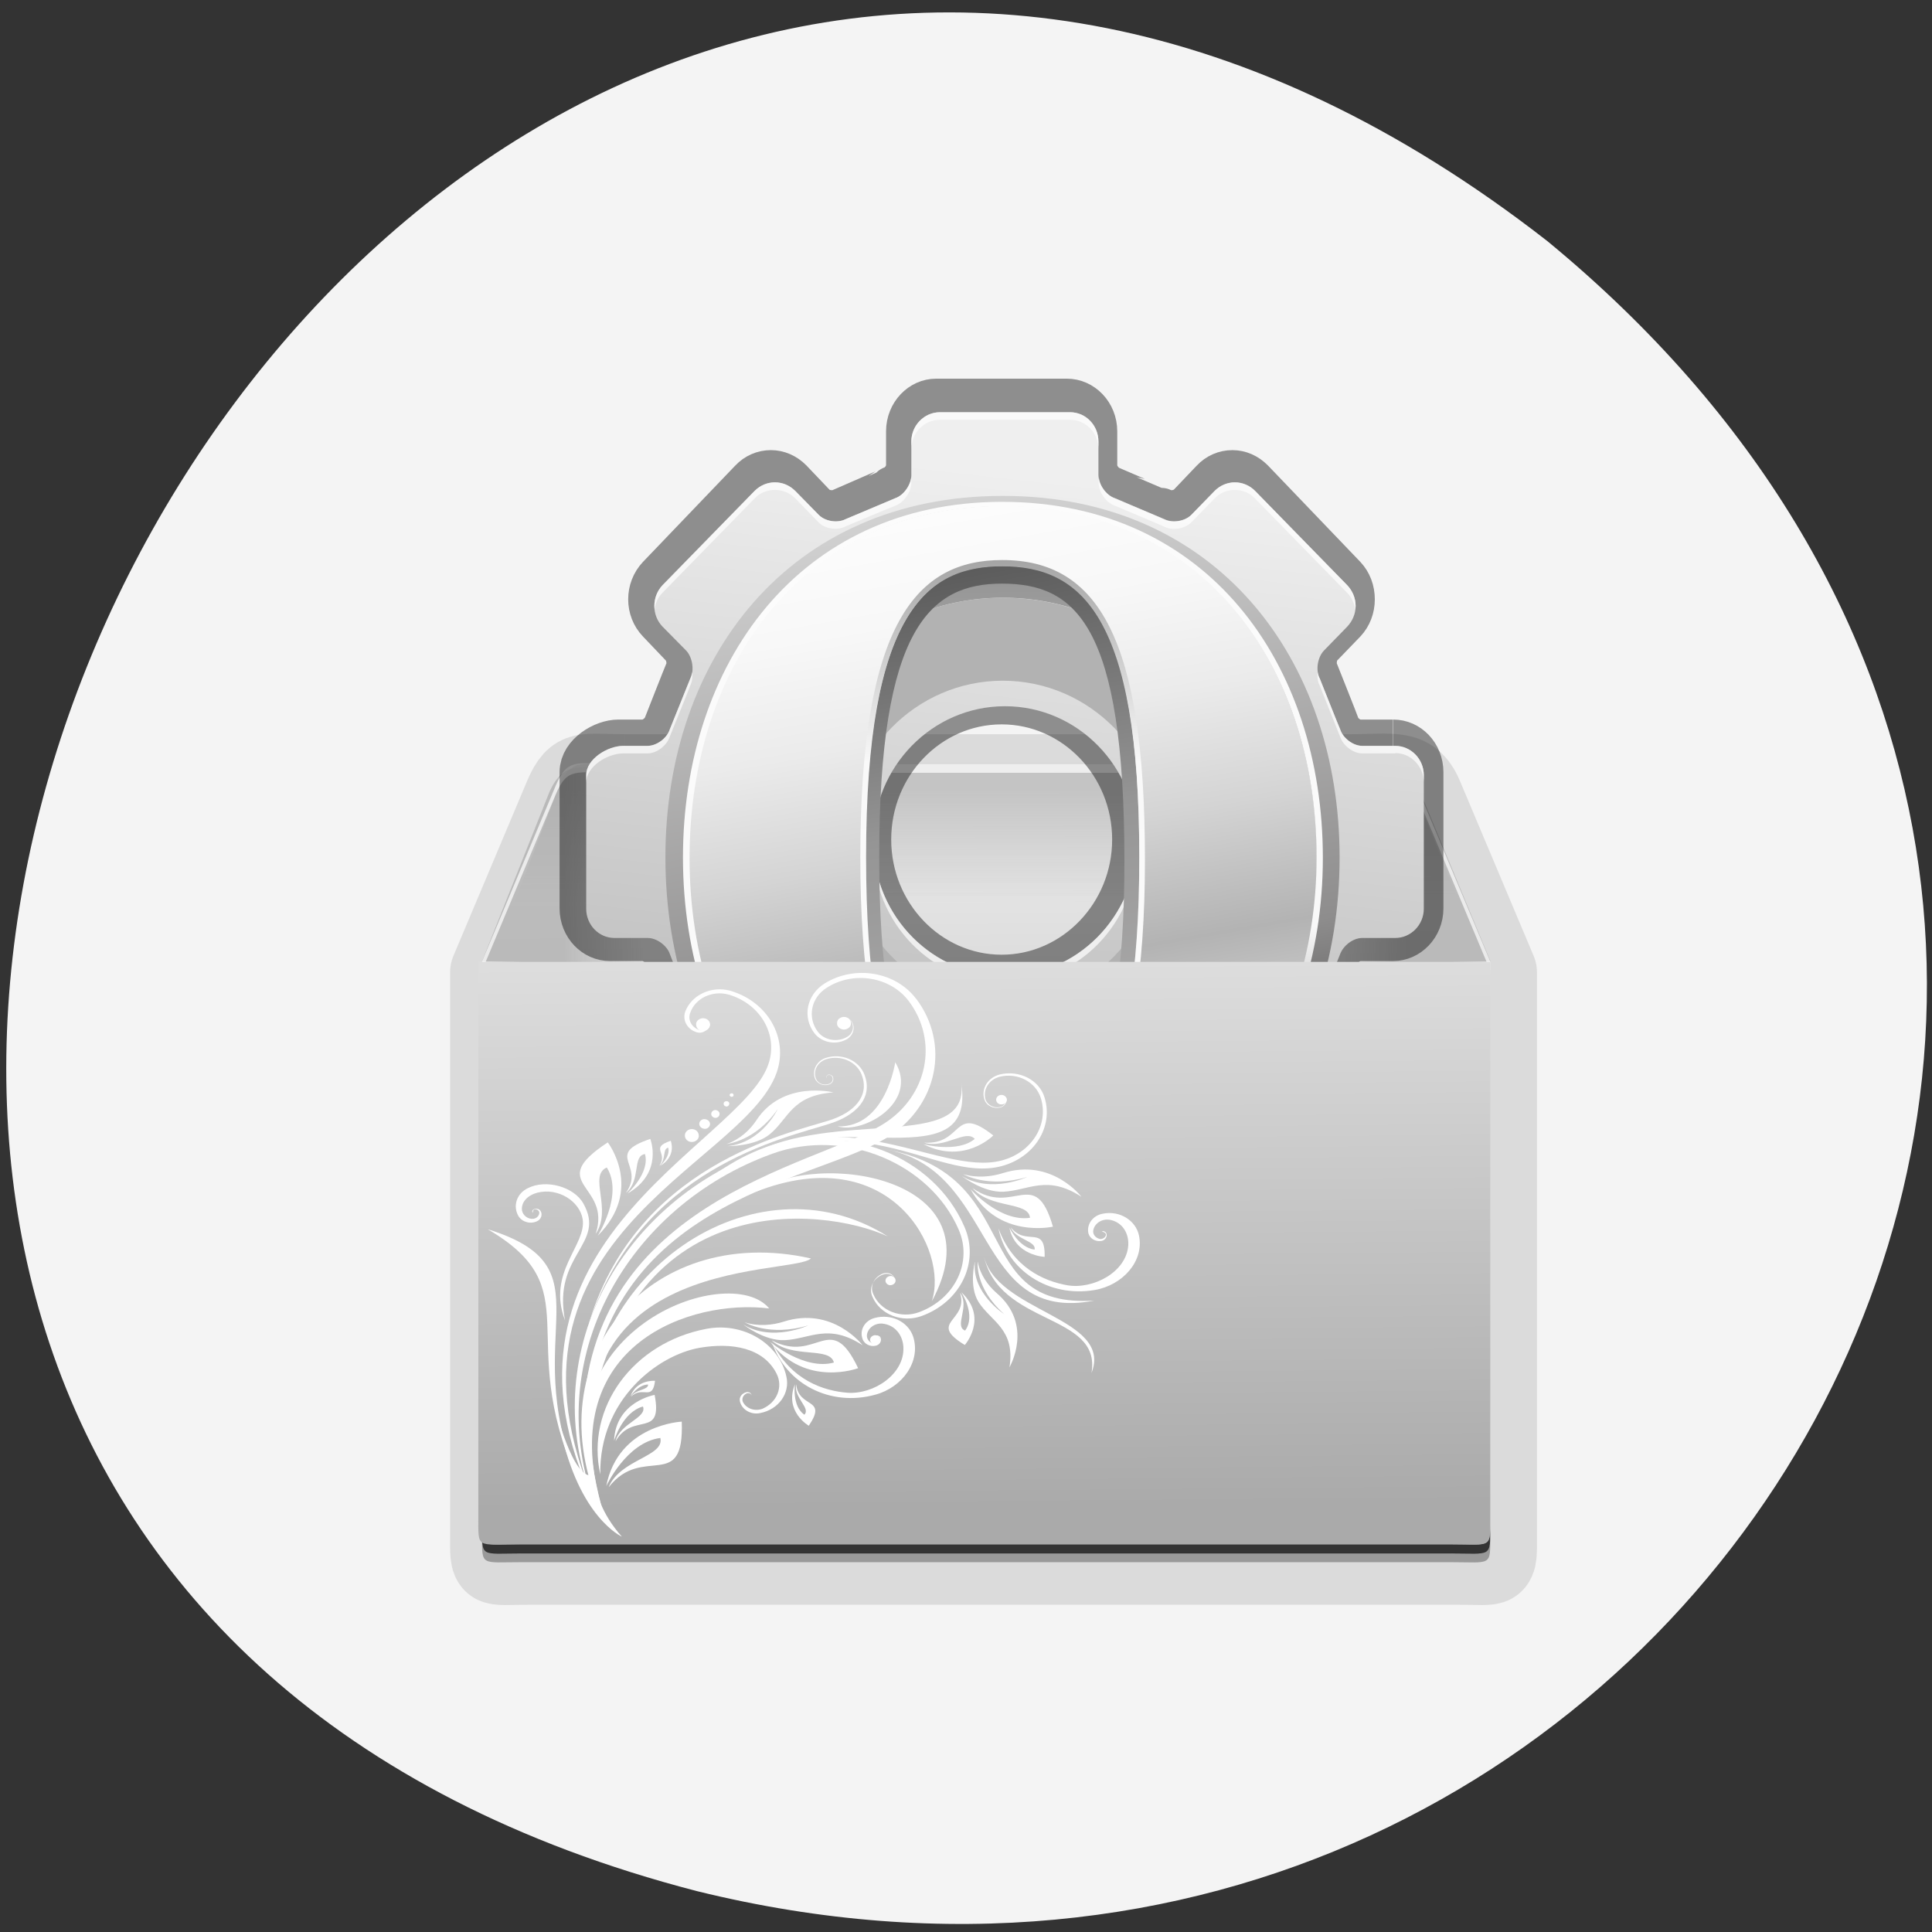 <svg xmlns="http://www.w3.org/2000/svg" xmlns:xlink="http://www.w3.org/1999/xlink" viewBox="0 0 24 24"><rect x="0" y="0" width="24" height="24" fill="#333333" stroke="none"/><defs><g id="3" clip-path="url(#2)"><path d="m 43.18 68.777 h 166.9 c 9.767 0 14.11 -1.395 16.929 4.882 l 17 38.914 v 124.9 c 0 7.602 0.579 6.416 -9.188 6.416 h -213.64 c -9.767 0 -9.188 1.186 -9.188 -6.416 v -124.9 l 17 -38.914 c 2.749 -6.137 4.486 -4.882 14.18 -4.882" transform="matrix(0.054 0 0 0.056 5.43 5.773)" fill="#cfcfcf" stroke="#000" stroke-linejoin="round" stroke-width="18"/></g><g id="A" clip-path="url(#9)"><path d="m 227.65 -83.39 h -9.124 c -2.496 0 -5.337 -2.08 -6.112 -4.409 c 0 -0.166 -5.681 -13.81 -5.681 -13.81 c -1.119 -2.329 -0.603 -5.74 1.119 -7.488 l 6.542 -6.489 c 1.463 -1.498 2.238 -3.494 2.238 -5.574 c 0 -2.163 -0.775 -4.16 -2.238 -5.657 l -25.479 -25.458 c -1.549 -1.498 -3.529 -2.329 -5.595 -2.329 c -2.152 0 -4.132 0.832 -5.595 2.329 l -6.456 6.489 c -1.808 1.747 -5.251 2.329 -7.489 1.165 c -0.086 0 -13.773 -5.657 -13.773 -5.657 c -2.41 -0.832 -4.476 -3.661 -4.476 -6.156 v -9.152 c 0 -4.326 -3.529 -7.904 -7.919 -7.904 h -36.07 c -4.304 0 -7.833 3.577 -7.833 7.904 v 9.152 c 0 2.496 -2.066 5.325 -4.476 6.073 c -0.086 0.083 -13.686 5.74 -13.686 5.74 c -2.41 1.165 -5.853 0.582 -7.575 -1.165 l -6.456 -6.489 c -1.549 -1.498 -3.529 -2.329 -5.595 -2.329 c -2.152 0 -4.132 0.832 -5.595 2.329 l -25.479 25.458 c -3.099 3.161 -3.099 8.153 0 11.231 l 6.456 6.489 c 1.722 1.747 2.324 5.158 1.205 7.404 c -0.086 0.083 -5.681 13.727 -5.681 13.727 c -0.861 2.496 -3.701 4.576 -6.198 4.576 h -6.8 c -4.304 0 -10.243 3.494 -10.243 7.904 v 36.02 c 0 4.326 3.529 7.904 7.919 7.904 h 9.124 c 2.496 0 5.337 1.997 6.112 4.409 c 0.086 0.083 5.681 13.727 5.681 13.727 c 1.205 2.329 0.603 5.824 -1.119 7.571 l -6.456 6.489 c -3.099 3.078 -3.099 8.07 0 11.148 l 25.479 25.458 c 1.463 1.498 3.443 2.329 5.595 2.329 c 2.066 0 4.046 -0.832 5.595 -2.329 l 6.456 -6.489 c 1.722 -1.664 5.165 -2.246 7.403 -1.165 c 0.172 0.083 13.773 5.657 13.773 5.657 c 2.496 0.832 4.562 3.744 4.562 6.156 v 9.152 c 0 4.409 3.529 7.987 7.833 7.987 h 36.07 c 4.39 0 7.919 -3.577 7.919 -7.987 v -9.152 c 0 -2.413 2.066 -5.325 4.39 -6.073 c 0.086 -0.083 13.773 -5.657 13.773 -5.657 c 2.324 -1.165 5.767 -0.582 7.575 1.082 l 6.456 6.489 c 1.463 1.498 3.443 2.329 5.595 2.329 c 2.066 0 4.046 -0.832 5.595 -2.329 l 25.479 -25.458 c 1.463 -1.498 2.238 -3.494 2.238 -5.574 c 0 -2.163 -0.775 -4.16 -2.238 -5.574 l -6.542 -6.489 c -1.722 -1.747 -2.238 -5.241 -1.205 -7.404 c 0.086 -0.166 5.767 -13.81 5.767 -13.81 c 0.775 -2.496 3.615 -4.493 6.112 -4.493 h 9.124 c 4.39 0 7.919 -3.577 7.919 -7.904 v -36.02 c 0 -4.409 -3.529 -7.904 -7.833 -7.904 m -108.11 62.15 c -20.14 0 -36.497 -16.39 -36.497 -36.44 c 0 -20.13 16.355 -36.44 36.497 -36.44 c 20.06 0 36.497 16.306 36.497 36.44 c 0 20.05 -16.441 36.44 -36.497 36.44" transform="matrix(0.045 0 0 0.047 7.06 13.14)" fill="none" stroke="#000" stroke-linejoin="round" stroke-width="12"/></g><clipPath id="9"><path d="M 0,0 H24 V24 H0 z"/></clipPath><clipPath id="2"><path d="M 0,0 H24 V24 H0 z"/></clipPath><filter id="0" filterUnits="objectBoundingBox" x="0" y="0" width="24" height="24"><feColorMatrix type="matrix" in="SourceGraphic" values="0 0 0 0 1 0 0 0 0 1 0 0 0 0 1 0 0 0 1 0"/></filter><linearGradient id="D" gradientUnits="userSpaceOnUse" x1="294.73" y1="480.99" x2="215.7" y2="32.769" gradientTransform="matrix(0.02 0 0 0.02 7.43 5.567)"><stop stop-color="#1a1a1a"/><stop offset="0.068" stop-color="#404040"/><stop offset="0.35" stop-color="#8e8d8d"/><stop offset="1" stop-color="#d2d2d2"/></linearGradient><linearGradient id="B" gradientUnits="userSpaceOnUse" y1="-167.68" x2="0" y2="55.6" gradientTransform="matrix(0.045 0 0 0.046 7.118 13.1)" xlink:href="#4"/><linearGradient id="E" gradientUnits="userSpaceOnUse" x1="287.02" y1="436.52" x2="223.63" y2="77.01" gradientTransform="matrix(0.02 0 0 0.02 7.43 5.567)"><stop stop-color="#b5b4b4"/><stop offset="0.571" stop-color="#959595"/><stop offset="1" stop-color="#5c5c5c"/></linearGradient><linearGradient id="G" gradientUnits="userSpaceOnUse" y1="442.63" x2="0" y2="69.72" gradientTransform="matrix(0.02 0 0 0.02 7.43 5.567)"><stop stop-color="#fcfcfc"/><stop offset="0.663" stop-color="#f9f9f9"/><stop offset="1" stop-color="#a5a5a5"/></linearGradient><linearGradient id="H" gradientUnits="userSpaceOnUse" x1="294.09" y1="476.31" x2="216.56" y2="36.636" gradientTransform="matrix(0.02 0 0 0.02 7.43 5.567)"><stop stop-color="#626262"/><stop offset="0.337" stop-color="#f9f9f9"/><stop offset="1" stop-color="#fcfcfc"/></linearGradient><linearGradient id="F" gradientUnits="userSpaceOnUse" x1="293.64" y1="474.28" x2="216.92" y2="39.19" gradientTransform="matrix(0.02 0 0 0.02 7.43 5.567)"><stop stop-color="#a9a9a9"/><stop offset="0.153" stop-color="#dbdbdb"/><stop offset="0.35" stop-color="#b3b3b3"/><stop offset="0.355" stop-color="#b4b4b4"/><stop offset="0.529" stop-color="#d4d4d4"/><stop offset="0.697" stop-color="#ebebeb"/><stop offset="0.858" stop-color="#f8f8f8"/><stop offset="1" stop-color="#fcfcfc"/></linearGradient><linearGradient id="C" gradientUnits="userSpaceOnUse" x1="86.13" y1="105.1" x2="84.64" y2="20.895" gradientTransform="matrix(0.078 0 0 0.08 7.476 5.434)"><stop stop-color="#fff"/><stop offset="1" stop-color="#959595"/></linearGradient><linearGradient id="4" gradientUnits="userSpaceOnUse" x1="24.823" y1="15.378" x2="24.997" y2="37.28" gradientTransform="matrix(0.392 0 0 0.424 3.064 3)"><stop stop-color="#efefef"/><stop offset="1" stop-color="#aaa"/></linearGradient><linearGradient id="5" gradientUnits="userSpaceOnUse" y1="20" x2="0" y2="24.08" gradientTransform="matrix(0.418 0 0 0.34 2.456 3.03)"><stop stop-color="#a9a9a9" stop-opacity="0.6"/><stop offset="1" stop-color="#a9a9a9" stop-opacity="0"/></linearGradient><linearGradient id="6" gradientUnits="userSpaceOnUse" x1="11.124" x2="13.168" gradientTransform="matrix(0.495 0 0 -0.411 1.498 21.456)"><stop stop-color="#a9a9a9" stop-opacity="0.671"/><stop offset="1" stop-color="#a9a9a9" stop-opacity="0"/></linearGradient><linearGradient id="I" gradientUnits="userSpaceOnUse" x1="24.823" y1="15.378" x2="24.997" y2="37.28" gradientTransform="matrix(0.393 0 0 0.417 3.01 3.163)" xlink:href="#4"/><linearGradient id="7" gradientUnits="userSpaceOnUse" x1="11.124" x2="13.168" gradientTransform="matrix(-0.495 0 0 -0.411 22.969 21.456)" xlink:href="#6"/><mask id="1"><g filter="url(#0)"><path fill-opacity="0.102" d="M 0,0 H24 V24 H0 z"/></g></mask><mask id="8"><g filter="url(#0)"><path fill-opacity="0.42" d="M 0,0 H24 V24 H0 z"/></g></mask></defs><path d="m 19.223 2.996 c -14.906 -11.617 -28.574 15.832 -10.566 20.496 c 12.418 3.063 21.09 -11.832 10.566 -20.496" fill="#f4f4f4"/><use xlink:href="#3" mask="url(#1)"/><path d="m 7.672 9.488 h 9.01 c 0.523 0 0.762 -0.078 0.914 0.273 l 0.914 2.18 v 6.996 c 0 0.422 0.031 0.359 -0.492 0.359 h -11.539 c -0.523 0 -0.492 0.063 -0.492 -0.359 v -6.996 l 0.914 -2.18 c 0.148 -0.344 0.242 -0.273 0.77 -0.273" fill="url(#4)"/><path d="m 7.379 9.484 c -0.172 0 -0.23 0.023 -0.273 0.055 c -0.047 0.027 -0.105 0.09 -0.156 0.211 l -0.68 1.773 h 11.984 l -0.691 -1.711 c -0.09 -0.176 -0.152 -0.23 -0.211 -0.262 c -0.059 -0.035 -0.148 -0.066 -0.352 -0.066" fill="url(#5)"/><path d="m 7.332 9.527 c -0.207 0 -0.27 0.031 -0.324 0.066 c -0.055 0.035 -0.125 0.109 -0.188 0.258 l -0.832 2.09 l 2.441 0.055 v -2.469" fill="url(#6)"/><path d="m 17.14 9.527 c 0.203 0 0.27 0.031 0.324 0.066 c 0.055 0.035 0.125 0.109 0.184 0.258 l 0.867 2.09 l -2.477 0.055 v -2.469" fill="url(#7)"/><g fill-opacity="0.702"><path d="m 7.348 9.48 c -0.254 -0.004 -0.332 0.023 -0.445 0.281 l -0.914 2.18 v 0.113 l 0.914 -2.184 c 0.148 -0.344 0.242 -0.27 0.77 -0.27 h 9.01 c 0.523 0 0.762 -0.078 0.914 0.27 l 0.914 2.184 v -0.113 l -0.914 -2.18 c -0.152 -0.352 -0.391 -0.273 -0.914 -0.273 h -9.01 c -0.133 0 -0.238 -0.004 -0.324 -0.008" fill="#fff"/><path d="m 5.988 18.961 c 0 0.395 -0.02 0.336 0.492 0.336 h 11.539 c 0.512 0 0.496 0.059 0.492 -0.336 c 0 0.273 -0.031 0.223 -0.492 0.223 h -11.539 c -0.457 0 -0.492 0.051 -0.492 -0.223"/></g><path d="m 5.988 19.07 c 0 0.391 -0.02 0.336 0.492 0.336 h 11.539 c 0.512 0 0.496 0.059 0.492 -0.336 c 0 0.27 -0.031 0.223 -0.492 0.223 h -11.539 c -0.457 0 -0.492 0.047 -0.492 -0.223" fill-opacity="0.302"/><use xlink:href="#A" mask="url(#8)"/><path d="m 17.332 9.266 h -0.41 c -0.109 0 -0.238 -0.094 -0.273 -0.203 c -0.004 -0.004 -0.254 -0.633 -0.254 -0.633 c -0.055 -0.105 -0.027 -0.266 0.051 -0.348 l 0.289 -0.297 c 0.066 -0.07 0.105 -0.16 0.105 -0.258 c 0 -0.098 -0.039 -0.188 -0.105 -0.258 l -1.145 -1.172 c -0.066 -0.066 -0.156 -0.105 -0.25 -0.105 c -0.094 0 -0.184 0.039 -0.25 0.105 l -0.289 0.297 c -0.078 0.082 -0.234 0.109 -0.336 0.059 c -0.004 -0.004 -0.617 -0.262 -0.617 -0.262 c -0.109 -0.039 -0.203 -0.172 -0.203 -0.285 v -0.422 c 0 -0.199 -0.156 -0.363 -0.352 -0.363 h -1.617 c -0.195 0 -0.355 0.164 -0.355 0.363 v 0.422 c 0 0.113 -0.094 0.246 -0.195 0.281 c -0.008 0.004 -0.621 0.262 -0.621 0.262 c -0.102 0.055 -0.258 0.027 -0.336 -0.055 l -0.293 -0.297 c -0.066 -0.066 -0.152 -0.105 -0.25 -0.105 c -0.094 0 -0.184 0.039 -0.25 0.105 l -1.145 1.172 c -0.137 0.145 -0.137 0.375 0 0.516 l 0.293 0.297 c 0.078 0.082 0.102 0.242 0.055 0.344 c -0.004 0.004 -0.258 0.633 -0.258 0.633 c -0.035 0.113 -0.164 0.207 -0.277 0.207 h -0.301 c -0.195 0 -0.461 0.164 -0.461 0.363 v 1.66 c 0 0.199 0.156 0.363 0.352 0.363 h 0.414 c 0.109 0 0.238 0.094 0.273 0.199 c 0 0.008 0.254 0.637 0.254 0.637 c 0.051 0.105 0.027 0.266 -0.051 0.348 l -0.293 0.297 c -0.137 0.141 -0.137 0.371 0 0.512 l 1.145 1.176 c 0.066 0.066 0.156 0.105 0.25 0.105 c 0.098 0 0.184 -0.039 0.25 -0.105 l 0.293 -0.301 c 0.078 -0.078 0.234 -0.105 0.332 -0.055 c 0.004 0.004 0.617 0.262 0.617 0.262 c 0.109 0.039 0.203 0.172 0.203 0.285 v 0.422 c 0 0.199 0.16 0.363 0.355 0.363 h 1.617 c 0.195 0 0.352 -0.164 0.352 -0.363 v -0.422 c 0 -0.113 0.094 -0.246 0.199 -0.281 c 0.004 -0.004 0.617 -0.262 0.617 -0.262 c 0.105 -0.055 0.262 -0.027 0.34 0.051 l 0.289 0.301 c 0.066 0.066 0.156 0.105 0.25 0.105 c 0.094 0 0.184 -0.039 0.25 -0.105 l 1.145 -1.176 c 0.066 -0.066 0.102 -0.156 0.102 -0.254 c 0 -0.098 -0.035 -0.191 -0.102 -0.258 l -0.289 -0.297 c -0.078 -0.082 -0.105 -0.242 -0.055 -0.344 c 0 -0.004 0.254 -0.633 0.254 -0.633 c 0.039 -0.113 0.164 -0.207 0.277 -0.207 h 0.41 c 0.195 0 0.355 -0.164 0.355 -0.363 v -1.66 c 0 -0.199 -0.16 -0.363 -0.355 -0.363 m -4.848 2.859 c -0.906 0 -1.637 -0.75 -1.637 -1.676 c 0 -0.926 0.734 -1.676 1.637 -1.676 c 0.902 0 1.637 0.75 1.637 1.676 c 0 0.926 -0.734 1.676 -1.637 1.676" fill="url(#B)"/><path d="m 12.461 6.859 c -1.934 0 -3.516 1.617 -3.516 3.602 c 0 1.98 1.582 3.598 3.516 3.598 c 1.938 0 3.512 -1.617 3.512 -3.598 c 0 -1.984 -1.574 -3.602 -3.512 -3.602 m 0 0.566 c 1.637 0 2.965 1.355 2.965 3.035 c 0 1.676 -1.324 3.03 -2.965 3.03 c -1.637 0 -2.969 -1.355 -2.969 -3.03 c 0 -1.68 1.332 -3.035 2.969 -3.035 m 0 0.309 c -1.465 0 -2.66 1.223 -2.66 2.727 c 0 1.5 1.195 2.723 2.66 2.723 c 1.465 0 2.656 -1.223 2.656 -2.723 c 0 -1.504 -1.191 -2.727 -2.656 -2.727 m 0 0.563 c 1.168 0 2.105 0.969 2.105 2.164 c 0 1.191 -0.938 2.16 -2.105 2.16 c -1.168 0 -2.109 -0.965 -2.109 -2.16 c 0 -1.195 0.941 -2.164 2.109 -2.164" fill="url(#C)"/><path d="m 12.457 7.426 c -1.637 0 -2.961 1.355 -2.961 3.03 c 0 1.68 1.324 3.035 2.961 3.035 c 1.637 0 2.965 -1.355 2.965 -3.035 c 0 -1.676 -1.328 -3.03 -2.965 -3.03 m 0 5.04 c -1.082 0 -1.957 -0.898 -1.957 -2.01 c 0 -1.105 0.875 -2 1.957 -2 c 1.082 0 1.961 0.898 1.961 2 c 0 1.109 -0.879 2.01 -1.961 2.01" fill="#b2b2b2"/><path d="m 11.676 5.121 c -0.195 0 -0.355 0.164 -0.355 0.363 v 0.094 c 0 -0.203 0.16 -0.363 0.355 -0.363 h 1.617 c 0.195 0 0.352 0.16 0.352 0.363 v -0.094 c 0 -0.199 -0.156 -0.363 -0.352 -0.363 m -1.973 0.785 c 0 0.113 -0.094 0.246 -0.195 0.281 c -0.008 0.004 -0.621 0.262 -0.621 0.262 c -0.102 0.051 -0.258 0.027 -0.336 -0.055 l -0.289 -0.297 c -0.07 -0.066 -0.156 -0.105 -0.254 -0.105 c -0.094 0 -0.184 0.039 -0.25 0.105 l -1.145 1.172 c -0.078 0.082 -0.113 0.195 -0.098 0.305 c 0.008 -0.078 0.039 -0.152 0.098 -0.211 l 1.145 -1.172 c 0.066 -0.07 0.156 -0.105 0.25 -0.105 c 0.098 0 0.184 0.035 0.254 0.105 l 0.289 0.297 c 0.078 0.082 0.234 0.105 0.336 0.051 c 0 0 0.613 -0.258 0.621 -0.258 c 0.102 -0.039 0.195 -0.168 0.195 -0.285 m 2.328 -0.09 v 0.09 c 0 0.117 0.09 0.246 0.199 0.285 c 0 0 0.613 0.258 0.617 0.262 c 0.102 0.051 0.254 0.027 0.336 -0.055 l 0.289 -0.297 c 0.066 -0.07 0.156 -0.105 0.25 -0.105 c 0.094 0 0.184 0.035 0.25 0.105 l 1.145 1.172 c 0.055 0.055 0.09 0.129 0.102 0.211 c 0 -0.016 0.004 -0.031 0.004 -0.047 c 0 -0.098 -0.039 -0.188 -0.105 -0.258 l -1.145 -1.172 c -0.066 -0.066 -0.156 -0.105 -0.25 -0.105 c -0.094 0 -0.184 0.039 -0.25 0.105 l -0.289 0.297 c -0.082 0.082 -0.234 0.105 -0.336 0.055 c -0.004 0 -0.617 -0.262 -0.617 -0.262 c -0.109 -0.035 -0.199 -0.168 -0.199 -0.281 m 2.719 2.441 c -0.008 0.059 0 0.121 0.027 0.172 c 0 0 0.25 0.629 0.254 0.637 c 0.035 0.105 0.16 0.203 0.273 0.203 h 0.41 v -0.004 c 0.195 0 0.355 0.164 0.355 0.367 v -0.094 c 0 -0.199 -0.16 -0.363 -0.355 -0.363 h -0.41 c -0.113 0 -0.238 -0.094 -0.273 -0.203 c -0.004 -0.004 -0.254 -0.633 -0.254 -0.633 c -0.016 -0.027 -0.023 -0.055 -0.027 -0.082 m -7.77 0 c -0.004 0.027 -0.012 0.055 -0.023 0.078 c 0 0.004 -0.254 0.633 -0.254 0.633 c -0.035 0.113 -0.164 0.207 -0.277 0.207 h -0.301 c -0.195 0 -0.461 0.164 -0.461 0.363 v 0.094 c 0 -0.203 0.266 -0.363 0.461 -0.363 h 0.301 c 0.113 0 0.242 -0.098 0.277 -0.211 c 0 0 0.254 -0.625 0.254 -0.633 c 0.023 -0.047 0.031 -0.109 0.023 -0.168 m 2.25 2.148 c 0 0.016 0 0.031 0 0.047 c 0 0.922 0.734 1.676 1.637 1.676 c 0.902 0 1.637 -0.754 1.637 -1.676 c 0 -0.016 0 -0.031 0 -0.047 c -0.027 0.902 -0.75 1.629 -1.637 1.629 c -0.891 0 -1.613 -0.727 -1.637 -1.629 m 5.52 2.164 c -0.012 0.094 0.016 0.203 0.074 0.266 l 0.293 0.297 c 0.055 0.059 0.09 0.133 0.102 0.211 c 0 -0.016 0 -0.031 0 -0.047 c 0 -0.098 -0.035 -0.188 -0.102 -0.254 l -0.293 -0.301 c -0.039 -0.043 -0.066 -0.105 -0.074 -0.172 m -7.77 0.004 c -0.008 0.066 -0.035 0.129 -0.074 0.168 l -0.293 0.301 c -0.078 0.082 -0.113 0.195 -0.098 0.301 c 0.008 -0.078 0.039 -0.152 0.098 -0.211 l 0.293 -0.297 c 0.059 -0.063 0.086 -0.168 0.074 -0.262" fill="#fff" fill-opacity="0.702"/><g fill-rule="evenodd"><path d="m 12.457 6.16 c -2.66 0 -4.191 2.023 -4.191 4.488 c 0 2.527 1.574 4.586 4.184 4.586 c 2.629 0 4.191 -2.07 4.191 -4.582 c 0 -2.457 -1.52 -4.492 -4.184 -4.492 m 0 8 c -0.91 0 -1.551 -0.688 -1.551 -3.477 c 0 -2.953 0.641 -3.52 1.551 -3.52 c 0.91 0 1.555 0.566 1.555 3.52 c 0 2.789 -0.645 3.477 -1.555 3.477" fill="url(#D)"/><path d="m 12.457 7.02 c -0.945 0 -1.707 0.602 -1.707 3.688 c 0 2.914 0.723 3.656 1.707 3.656 c 0.984 0 1.715 -0.801 1.715 -3.715 c 0 -3.02 -0.766 -3.629 -1.715 -3.629 m -0.004 7.109 c -0.895 0 -1.531 -0.68 -1.531 -3.484 c 0 -2.84 0.633 -3.395 1.523 -3.395 c 0.914 0 1.523 0.504 1.523 3.453 c 0 2.766 -0.625 3.426 -1.516 3.426" fill="url(#E)"/><path d="m 12.457 6.285 c -2.473 0 -3.906 1.953 -3.906 4.367 c 0 2.359 1.488 4.453 3.906 4.453 c 2.422 0 3.902 -2.066 3.902 -4.43 c 0 -2.414 -1.426 -4.391 -3.902 -4.391 m -0.008 8.109 c -1.074 0 -1.738 -0.906 -1.738 -3.715 c 0 -2.984 0.715 -3.648 1.738 -3.648 c 1.023 0 1.703 0.633 1.703 3.617 c 0 2.805 -0.625 3.746 -1.703 3.746" fill="url(#F)"/></g><path d="m 12.449 6.957 c -1.051 0 -1.762 0.77 -1.762 3.688 c 0 2.887 0.691 3.758 1.766 3.758 c 1.07 0 1.77 -0.855 1.77 -3.723 c 0 -2.738 -0.578 -3.723 -1.773 -3.723 m 0.008 7.375 c -1.012 0 -1.699 -0.73 -1.699 -3.684 c 0 -3.078 0.773 -3.613 1.691 -3.613 c 0.984 0 1.703 0.621 1.703 3.613 c 0 2.98 -0.715 3.684 -1.695 3.684" fill="url(#G)"/><path d="m 12.449 15.07 c -2.434 0 -3.883 -2 -3.883 -4.41 c 0 -2.406 1.418 -4.371 3.883 -4.371 c 2.465 0 3.906 1.957 3.906 4.363 c 0 2.355 -1.461 4.418 -3.906 4.418 m 0 -8.836 c -2.531 0 -3.965 2.02 -3.965 4.418 c 0 2.445 1.492 4.492 3.969 4.492 c 2.477 0 3.98 -2.063 3.98 -4.488 c 0 -2.414 -1.438 -4.422 -3.984 -4.422" fill="url(#H)" fill-rule="evenodd"/><path d="m 18.512 11.949 v 6.883 c 0 0.414 0.031 0.352 -0.496 0.352 h -11.578 c -0.527 0 -0.496 0.063 -0.496 -0.352 v -6.883" fill="url(#I)"/><g fill="#fff"><path d="m 7.406 18.738 c -0.711 -1.852 0.391 -3.758 2.188 -4.406 c 0.902 -0.328 1.957 0.121 2.313 0.938 c 0.18 0.406 -0.043 0.867 -0.492 1.031 c -0.223 0.082 -0.477 -0.016 -0.566 -0.223 c -0.047 -0.102 0.008 -0.215 0.121 -0.258 c 0.059 -0.02 0.121 0.004 0.145 0.059 l 0.008 0.012 c -0.023 -0.055 -0.094 -0.082 -0.152 -0.059 c -0.121 0.043 -0.184 0.168 -0.133 0.277 c 0.094 0.223 0.371 0.328 0.613 0.238 c 0.484 -0.176 0.723 -0.672 0.527 -1.113 c -0.383 -0.879 -1.48 -1.309 -2.453 -0.957 c -1.941 0.703 -2.887 2.699 -2.117 4.461"/><path d="m 7.457 18.316 c -0.016 -0.93 0.715 -1.484 1.238 -1.574 c 0.391 -0.066 0.789 -0.004 0.953 0.324 c 0.082 0.164 0.004 0.355 -0.176 0.434 c -0.094 0.035 -0.199 0 -0.242 -0.082 c -0.02 -0.039 0 -0.09 0.047 -0.109 c 0.023 -0.008 0.051 0 0.059 0.023 c -0.004 -0.027 -0.031 -0.043 -0.059 -0.039 c -0.059 0.012 -0.098 0.063 -0.086 0.113 c 0.023 0.105 0.137 0.172 0.25 0.148 c 0.23 -0.043 0.375 -0.246 0.328 -0.453 c -0.09 -0.414 -0.539 -0.68 -0.992 -0.594 c -0.914 0.172 -1.504 0.98 -1.32 1.809"/><path d="m 7.27 18.05 c 0.34 -3.391 2.973 -3.055 3.758 -2.691 c -1.637 -1.039 -3.902 0.445 -3.758 2.691"/><path d="m 7.523 18.891 c -1.016 -3.348 2.309 -3.03 2.551 -3.258 c -2.02 -0.457 -3.516 1.293 -2.551 3.258"/><path d="m 7.457 18.664 c -0.535 -1.973 1.133 -2.531 2.098 -2.41 c -0.492 -0.602 -2.934 0.277 -2.137 2.418"/><path d="m 7.477 18.859 c -1.758 -3.352 1.711 -4.613 2.066 -5.633 c 0.129 -0.363 -0.09 -0.754 -0.492 -0.871 c -0.199 -0.055 -0.414 0.043 -0.477 0.227 c -0.035 0.09 0.023 0.188 0.121 0.215 c 0.051 0.016 0.105 -0.008 0.121 -0.055 c 0.008 -0.023 -0.008 -0.047 -0.031 -0.055 l -0.023 0.008 c 0.027 0.008 0.043 0.035 0.035 0.063 c -0.02 0.055 -0.082 0.082 -0.141 0.066 c -0.117 -0.035 -0.18 -0.148 -0.145 -0.254 c 0.078 -0.211 0.328 -0.328 0.563 -0.262 c 0.465 0.137 0.723 0.59 0.574 1.016 c -0.418 1.191 -3.813 2.074 -2.172 5.535"/><path d="m 11.379 12.406 c -0.254 -0.336 -0.762 -0.422 -1.137 -0.188 c -0.223 0.141 -0.277 0.418 -0.125 0.617 c 0.094 0.121 0.277 0.152 0.41 0.07 c 0.078 -0.051 0.102 -0.152 0.047 -0.223 c -0.035 -0.047 -0.102 -0.055 -0.148 -0.027 c -0.031 0.02 -0.023 0.047 -0.004 0.074 c -0.02 -0.023 -0.012 -0.055 0.012 -0.07 c 0.043 -0.027 0.102 -0.02 0.133 0.02 c 0.051 0.066 0.031 0.156 -0.039 0.199 c -0.121 0.074 -0.285 0.047 -0.367 -0.059 c -0.137 -0.18 -0.086 -0.43 0.113 -0.551 c 0.332 -0.211 0.785 -0.133 1.012 0.164 c 0.379 0.5 0.238 1.188 -0.313 1.531 c -0.848 0.531 -3.781 0.969 -3.73 3.852 c 0.02 0.012 0.008 0.027 0.023 0.039 c 0.086 -2.973 2.805 -3.133 3.766 -3.73 c 0.617 -0.391 0.773 -1.156 0.348 -1.719"/><path d="m 12.977 13.637 c -0.066 -0.223 -0.316 -0.348 -0.559 -0.289 c -0.148 0.039 -0.23 0.176 -0.191 0.305 c 0.023 0.082 0.113 0.125 0.199 0.105 c 0.055 -0.016 0.086 -0.063 0.07 -0.109 c -0.008 -0.031 -0.043 -0.047 -0.074 -0.039 c -0.016 0.004 -0.027 0.023 -0.023 0.039 l 0.004 0.004 c -0.008 -0.016 0.004 -0.031 0.023 -0.035 c 0.027 -0.008 0.059 0.008 0.066 0.031 c 0.012 0.043 -0.016 0.09 -0.066 0.102 c -0.078 0.02 -0.16 -0.023 -0.184 -0.094 c -0.035 -0.121 0.043 -0.246 0.176 -0.281 c 0.223 -0.055 0.449 0.063 0.512 0.266 c 0.102 0.332 -0.117 0.676 -0.484 0.773 c -0.809 0.219 -2.141 -0.934 -3.656 0.242 c 0.012 0.012 0.016 0.027 0.023 0.039 c 1.82 -1.164 2.773 0.02 3.633 -0.211 c 0.402 -0.109 0.641 -0.484 0.531 -0.848"/><path d="m 7.301 16.492 c 0.57 -2.02 2.504 -2.414 3 -2.574 c 0.301 -0.094 0.508 -0.297 0.402 -0.57 c -0.063 -0.16 -0.258 -0.246 -0.438 -0.191 c -0.109 0.035 -0.168 0.145 -0.129 0.242 c 0.023 0.059 0.094 0.09 0.16 0.066 c 0.039 -0.012 0.059 -0.051 0.043 -0.086 c -0.008 -0.02 -0.031 -0.031 -0.055 -0.023 c -0.016 0.004 -0.023 0.02 -0.016 0.031 h -0.004 c -0.004 -0.016 0.004 -0.027 0.02 -0.035 c 0.023 -0.008 0.055 0.004 0.063 0.027 c 0.016 0.039 -0.008 0.082 -0.051 0.094 c -0.07 0.023 -0.145 -0.012 -0.172 -0.074 c -0.039 -0.105 0.023 -0.223 0.137 -0.258 c 0.195 -0.063 0.41 0.031 0.477 0.207 c 0.113 0.293 -0.109 0.512 -0.438 0.613 c -0.539 0.176 -2.367 0.539 -3 2.531"/><path d="m 9.379 14.809 c 1.68 -0.664 2.414 0.723 2.195 1.359 c 0.84 -1.547 -1.41 -1.891 -2.195 -1.359"/><path d="m 12.219 15.586 c 0.176 0.891 1.469 0.719 1.34 1.469 c 0.273 -0.695 -1.203 -0.754 -1.34 -1.469"/><path d="m 10.977 14.273 c 1.781 0.313 1.035 1.988 2.617 1.883 c -1.512 0.297 -1.191 -1.641 -2.617 -1.883"/><path d="m 13.707 15.305 c 0.02 0.004 0.035 0.023 0.031 0.039 c -0.008 0.031 -0.043 0.051 -0.074 0.047 c -0.059 -0.012 -0.094 -0.063 -0.082 -0.113 c 0.02 -0.086 0.109 -0.141 0.207 -0.125 c 0.156 0.031 0.234 0.168 0.227 0.313 c -0.02 0.336 -0.438 0.555 -0.758 0.5 c -0.289 -0.051 -0.676 -0.219 -0.855 -0.707 c 0.105 0.52 0.621 0.863 1.195 0.766 c 0.348 -0.059 0.617 -0.359 0.551 -0.676 c -0.039 -0.188 -0.238 -0.313 -0.445 -0.273 c -0.125 0.02 -0.207 0.129 -0.184 0.242 c 0.016 0.066 0.086 0.109 0.16 0.098 c 0.047 -0.008 0.074 -0.047 0.066 -0.086 c -0.004 -0.023 -0.031 -0.043 -0.059 -0.035"/><path d="m 10.898 16.602 c 0.02 0 0.035 0.02 0.035 0.035 c -0.004 0.035 -0.035 0.055 -0.07 0.055 c -0.059 -0.008 -0.098 -0.055 -0.094 -0.105 c 0.008 -0.086 0.094 -0.152 0.191 -0.145 c 0.16 0.016 0.254 0.145 0.262 0.289 c 0.02 0.336 -0.367 0.594 -0.695 0.57 c -0.293 -0.023 -0.695 -0.152 -0.934 -0.621 c 0.168 0.508 0.719 0.801 1.281 0.645 c 0.336 -0.09 0.57 -0.414 0.469 -0.723 c -0.063 -0.184 -0.273 -0.285 -0.477 -0.23 c -0.121 0.031 -0.191 0.148 -0.152 0.258 c 0.02 0.066 0.098 0.105 0.168 0.086 c 0.047 -0.012 0.07 -0.055 0.059 -0.094 c -0.008 -0.023 -0.035 -0.039 -0.063 -0.031"/><path d="m 6.621 15.05 c 0 -0.012 0.008 -0.027 0.023 -0.027 c 0.027 -0.004 0.051 0.016 0.055 0.035 c 0.004 0.039 -0.027 0.074 -0.07 0.082 c -0.07 0.008 -0.133 -0.039 -0.145 -0.105 c -0.012 -0.105 0.074 -0.188 0.191 -0.219 c 0.262 -0.066 0.527 0.109 0.563 0.328 c 0.051 0.324 -0.449 0.66 -0.219 1.258 c -0.16 -0.824 0.516 -0.941 0.227 -1.453 c -0.117 -0.207 -0.465 -0.305 -0.691 -0.188 c -0.137 0.066 -0.188 0.223 -0.113 0.348 c 0.047 0.074 0.152 0.102 0.234 0.059 c 0.047 -0.023 0.066 -0.082 0.039 -0.125 c -0.016 -0.027 -0.055 -0.035 -0.086 -0.02 c -0.016 0.008 -0.023 0.027 -0.012 0.043"/><path d="m 7.156 18.348 c 0.004 0 0.008 0.004 0.008 0.004 c -0.73 -1.801 0.426 -2.605 -1.105 -3.082 c 1.27 0.746 0.336 1.324 1.098 3.078"/><path d="m 7.398 15.332 c 0.211 -0.625 -0.645 -0.617 0.152 -1.141 c 0 0 0.453 0.586 -0.125 1.16 c 0 0 0.324 -0.512 0.113 -0.848 c -0.234 0.102 0.074 0.52 -0.141 0.828"/><path d="m 12.08 14.758 c 0.508 0.363 0.777 -0.289 1 0.48 c 0 0 -0.684 0.156 -1.023 -0.465 c 0 0 0.363 0.41 0.738 0.355 c -0.016 -0.207 -0.5 -0.109 -0.715 -0.371"/><path d="m 11.48 14.195 c 0.492 0.027 0.355 -0.488 0.859 -0.09 c 0 0 -0.359 0.367 -0.867 0.109 c 0 0 0.422 0.113 0.637 -0.066 c -0.113 -0.125 -0.371 0.125 -0.629 0.047"/><path d="m 7.777 14.816 c 0.242 -0.348 -0.277 -0.473 0.301 -0.668 c 0 0 0.168 0.422 -0.285 0.68 c 0 0 0.285 -0.258 0.219 -0.492 c -0.16 0.023 -0.047 0.324 -0.234 0.48"/><path d="m 8.191 14.48 c 0.113 -0.164 -0.125 -0.219 0.141 -0.309 c 0 0 0.078 0.191 -0.133 0.313 c 0 0 0.133 -0.117 0.102 -0.227 c -0.074 0.012 -0.023 0.148 -0.109 0.223"/><path d="m 12.555 15.246 c 0.195 0.246 0.43 -0.043 0.422 0.367 c 0 0 -0.367 -0.012 -0.438 -0.363 c 0 0 0.117 0.25 0.313 0.273 c 0.023 -0.109 -0.234 -0.121 -0.297 -0.277"/><path d="m 9.59 16.652 c 0.563 0.293 0.723 -0.387 1.07 0.344 c 0 0 -0.652 0.246 -1.09 -0.324 c 0 0 0.426 0.355 0.789 0.254 c -0.051 -0.203 -0.516 -0.043 -0.77 -0.273"/><path d="m 9.891 17.199 c 0.031 0.301 0.395 0.16 0.156 0.512 c 0 0 -0.309 -0.176 -0.172 -0.516 c 0 0 -0.039 0.27 0.117 0.379 c 0.082 -0.082 -0.133 -0.211 -0.102 -0.375"/><path d="m 11.926 16.06 c 0.113 0.355 -0.414 0.359 0.059 0.648 c 0 0 0.297 -0.336 -0.043 -0.656 c 0 0 0.188 0.285 0.047 0.477 c -0.141 -0.055 0.063 -0.297 -0.063 -0.469"/><path d="m 7.563 18.473 c 0.422 -0.539 0.938 0.078 0.906 -0.813 c 0 0 -0.789 0.035 -0.938 0.801 c 0 0 0.25 -0.543 0.672 -0.598 c 0.055 0.23 -0.5 0.266 -0.641 0.609"/><path d="m 7.648 17.902 c 0.211 -0.367 0.59 -0.023 0.484 -0.574 c 0 0 -0.484 0.082 -0.504 0.57 c 0 0 0.102 -0.355 0.359 -0.426 c 0.055 0.141 -0.285 0.207 -0.34 0.43"/><path d="m 7.84 17.348 c 0.145 -0.137 0.266 0.063 0.297 -0.195 c 0 0 -0.227 -0.02 -0.305 0.191 c 0 0 0.098 -0.145 0.219 -0.145 c 0.004 0.07 -0.156 0.059 -0.211 0.148"/><path d="m 9.04 14.238 c 0 0 0.344 0.004 0.527 -0.152 c 0.23 -0.191 0.266 -0.477 0.785 -0.516 c 0 0 -0.629 -0.156 -0.957 0.348 c -0.074 0.113 -0.199 0.234 -0.367 0.293 c 0 0 0.359 -0.035 0.633 -0.434 c 0 0 -0.191 0.414 -0.621 0.461"/><path d="m 12.11 15.676 c 0 0 -0.078 0.301 0.047 0.5 c 0.16 0.246 0.457 0.336 0.383 0.809 c 0 0 0.309 -0.527 -0.164 -0.926 c -0.102 -0.09 -0.203 -0.227 -0.23 -0.387 c 0 0 -0.043 0.324 0.328 0.652 c 0 0 -0.406 -0.262 -0.363 -0.648"/><path d="m 11.953 14.613 c 0 0 0.262 0.203 0.512 0.191 c 0.313 -0.016 0.543 -0.215 0.969 0.063 c 0 0 -0.371 -0.488 -0.98 -0.293 c -0.137 0.043 -0.316 0.063 -0.488 0.012 c 0 0 0.301 0.18 0.793 0.035 c 0 0 -0.441 0.207 -0.805 -0.008"/><path d="m 9.238 16.457 c 0 0 0.258 0.203 0.512 0.191 c 0.313 -0.016 0.539 -0.215 0.965 0.063 c 0 0 -0.371 -0.488 -0.98 -0.293 c -0.133 0.043 -0.316 0.063 -0.484 0.008 c 0 0 0.301 0.184 0.789 0.039 c 0 0 -0.441 0.207 -0.801 -0.008"/><path d="m 9.297 14.352 c 1.09 -0.59 2.824 0.305 2.645 -0.891 c 0.098 0.852 -1.555 0.301 -2.645 0.891"/><path d="m 10.406 13.992 c 0.32 0.098 1.01 -0.301 0.715 -0.797 c 0 0 -0.117 0.816 -0.715 0.797"/><path d="m 8.68 14.1 c 0.008 0.043 -0.031 0.082 -0.078 0.086 c -0.047 0.004 -0.09 -0.027 -0.094 -0.074 c -0.004 -0.043 0.031 -0.082 0.078 -0.086 c 0.047 -0.004 0.09 0.027 0.094 0.074"/><path d="m 8.82 12.719 c 0.004 0.047 -0.031 0.082 -0.078 0.09 c -0.047 0.004 -0.09 -0.031 -0.094 -0.074 c -0.008 -0.043 0.031 -0.082 0.078 -0.086 c 0.047 -0.004 0.09 0.027 0.094 0.07"/><path d="m 10.57 12.703 c 0.008 0.043 -0.031 0.082 -0.078 0.086 c -0.047 0.004 -0.09 -0.027 -0.094 -0.07 c -0.004 -0.043 0.031 -0.082 0.078 -0.086 c 0.047 -0.004 0.09 0.027 0.094 0.07"/><path d="m 12.508 13.656 c 0.004 0.031 -0.023 0.063 -0.063 0.063 c -0.035 0.004 -0.066 -0.02 -0.07 -0.051 c -0.004 -0.035 0.023 -0.063 0.059 -0.066 c 0.039 -0.004 0.07 0.023 0.074 0.055"/><path d="m 10.934 16.637 c 0.004 0.031 -0.023 0.059 -0.059 0.063 c -0.031 0.004 -0.063 -0.02 -0.066 -0.051 c -0.004 -0.031 0.023 -0.059 0.059 -0.063 c 0.031 0 0.063 0.023 0.066 0.051"/><path d="m 11.125 15.902 c 0.004 0.031 -0.023 0.059 -0.059 0.063 c -0.031 0.004 -0.063 -0.02 -0.066 -0.051 c -0.004 -0.031 0.023 -0.059 0.059 -0.063 c 0.031 -0.004 0.063 0.02 0.066 0.051"/><path d="m 8.82 13.957 c 0.004 0.031 -0.023 0.063 -0.059 0.066 c -0.039 0 -0.07 -0.023 -0.074 -0.055 c -0.004 -0.035 0.023 -0.063 0.059 -0.066 c 0.039 0 0.07 0.023 0.074 0.055"/><path d="m 8.938 13.832 c 0.004 0.027 -0.016 0.051 -0.047 0.055 c -0.027 0 -0.055 -0.02 -0.055 -0.043 c -0.004 -0.027 0.016 -0.051 0.047 -0.055 c 0.027 0 0.055 0.02 0.055 0.043"/><path d="m 9.06 13.707 c 0 0.02 -0.012 0.035 -0.031 0.039 c -0.02 0 -0.039 -0.012 -0.039 -0.031 c -0.004 -0.02 0.012 -0.035 0.031 -0.035 c 0.02 -0.004 0.039 0.012 0.039 0.027"/><path d="m 9.113 13.602 c 0 0.012 -0.008 0.023 -0.023 0.023 c -0.012 0 -0.023 -0.008 -0.027 -0.02 c 0 -0.012 0.012 -0.023 0.023 -0.023 c 0.012 -0.004 0.027 0.008 0.027 0.02"/><path d="m 7.727 19.09 c 0 0 -0.535 -0.234 -0.766 -1.34 c -0.082 -0.383 0.152 0.68 0.41 0.57 c 0.023 0.195 0.09 0.473 0.355 0.77"/></g></svg>